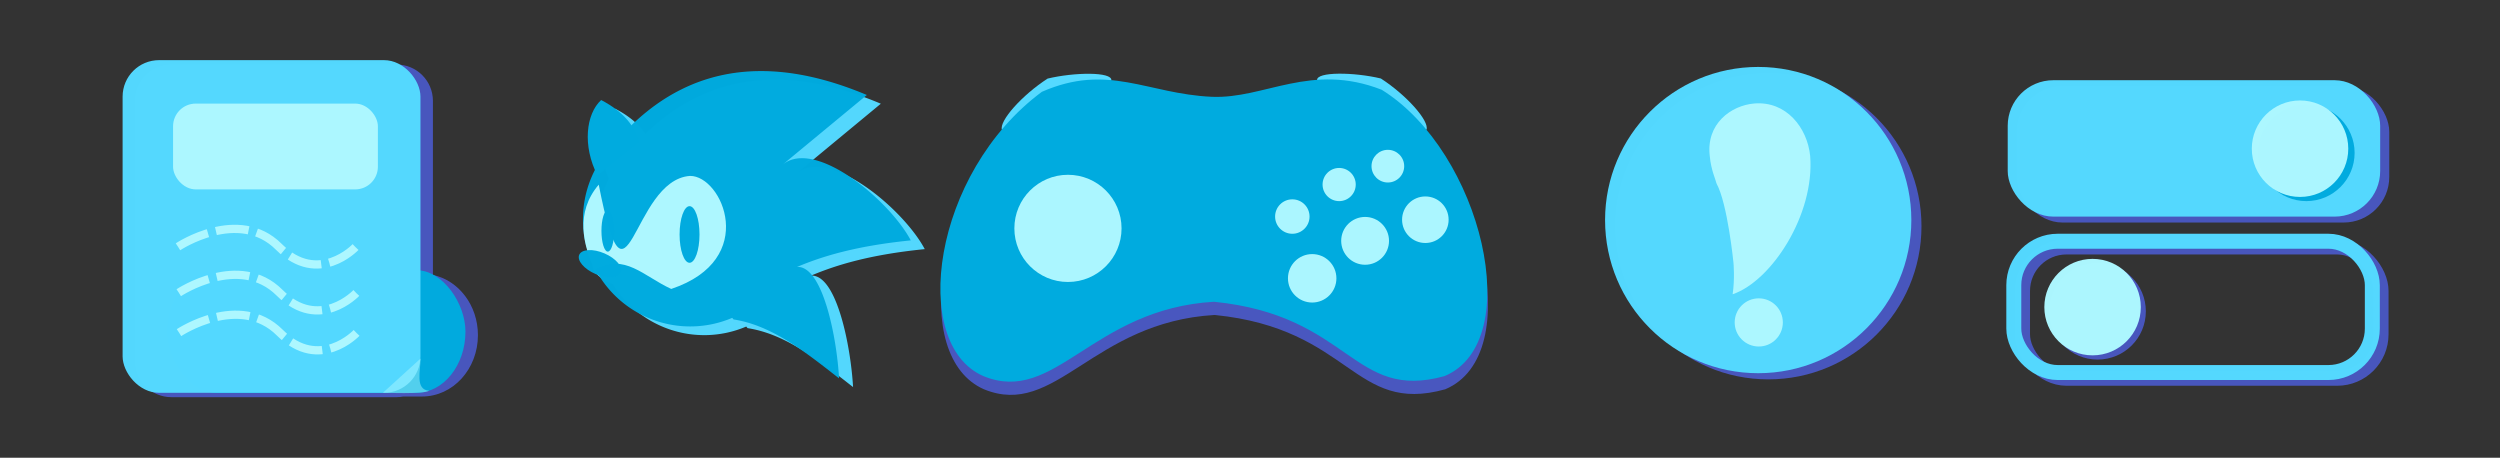 <?xml version="1.0" encoding="UTF-8" standalone="no"?>
<!-- Created with Inkscape (http://www.inkscape.org/) -->

<svg
   width="71mm"
   height="13mm"
   viewBox="0 0 71 13"
   version="1.1"
   id="svg420"
   xml:space="preserve"
   inkscape:version="1.2.1 (9c6d41e410, 2022-07-14)"
   sodipodi:docname="icons.svg"
   xmlns:inkscape="http://www.inkscape.org/namespaces/inkscape"
   xmlns:sodipodi="http://sodipodi.sourceforge.net/DTD/sodipodi-0.dtd"
   xmlns="http://www.w3.org/2000/svg"
   xmlns:svg="http://www.w3.org/2000/svg"><rect x="0" y="0" width="71" height="13" fill="#333333" stroke="none"/><sodipodi:namedview
     id="namedview422"
     pagecolor="#505050"
     bordercolor="#eeeeee"
     borderopacity="1"
     inkscape:showpageshadow="0"
     inkscape:pageopacity="0"
     inkscape:pagecheckerboard="0"
     inkscape:deskcolor="#505050"
     inkscape:document-units="mm"
     showgrid="false"
     showguides="true"
     inkscape:zoom="2.1592346"
     inkscape:cx="225.77445"
     inkscape:cy="105.12984"
     inkscape:window-width="1920"
     inkscape:window-height="1019"
     inkscape:window-x="0"
     inkscape:window-y="32"
     inkscape:window-maximized="1"
     inkscape:current-layer="layer1"><sodipodi:guide
       position="19.594,11.277"
       orientation="0,-1"
       id="guide4332"
       inkscape:locked="false" /><sodipodi:guide
       position="31.607,1.722"
       orientation="0,-1"
       id="guide4334"
       inkscape:locked="false" /></sodipodi:namedview><defs
     id="defs417" /><g
     inkscape:label="Ebene 1"
     inkscape:groupmode="layer"
     id="layer1"><path
       style="fill:#54d9ff;fill-opacity:1;stroke:none;stroke-width:0.265px;stroke-linecap:butt;stroke-linejoin:miter;stroke-opacity:1"
       d="m 29.752,2.232 c 0.758,-0.182 1.834,-0.198 1.811,0.049 L 28.455,3.688 C 28.369,3.436 29.029,2.699 29.752,2.232 Z"
       id="path17773"
       sodipodi:nodetypes="cccc" /><path
       id="rect1402-7-3"
       style="opacity:0.99;fill:#4957bf;fill-opacity:1;stroke:none;stroke-width:12.347;stroke-linecap:round;stroke-linejoin:round;paint-order:stroke fill markers"
       d="m 4.871,1.832 c -0.574,0 -1.036,0.462 -1.036,1.036 V 10.244 c 0,0.574 0.462,1.036 1.036,1.036 h 6.387 c 0.067,0 0.132,-0.007 0.195,-0.019 h 0.531 c 0.88,0 1.589,-0.777 1.589,-1.743 0,-0.849 -0.548,-1.553 -1.278,-1.71 V 2.868 c 0,-0.574 -0.462,-1.036 -1.036,-1.036 z" /><rect
       style="opacity:0.99;fill:#00abdf;fill-opacity:1;stroke:none;stroke-width:12.347;stroke-linecap:round;stroke-linejoin:round;paint-order:stroke fill markers"
       id="rect1402-7"
       width="8.459"
       height="3.486"
       x="4.76"
       y="7.672"
       rx="1.404"
       ry="1.743" /><rect
       style="opacity:0.99;fill:#54d9ff;fill-opacity:1;stroke:none;stroke-width:12.347;stroke-linecap:round;stroke-linejoin:round;stroke-opacity:0.835;paint-order:stroke fill markers"
       id="rect1402"
       width="8.459"
       height="9.448"
       x="3.482"
       y="1.708"
       rx="1.036"
       ry="1.036" /><g
       id="g3141"
       transform="translate(-15.132,-4.883)"
       style="stroke:#adf7ff;stroke-opacity:1"><path
         style="fill:none;fill-opacity:1;stroke:#adf7ff;stroke-width:0.234;stroke-linecap:butt;stroke-linejoin:miter;stroke-dasharray:0.936, 0.234;stroke-dashoffset:0;stroke-opacity:1"
         d="m 20.21,13.195 c 0,0 1.719,-1.142 2.861,0 1.126,1.126 2.179,0.01 2.179,0.01"
         id="path60244-1"
         sodipodi:nodetypes="ccc" /><path
         style="fill:none;fill-opacity:1;stroke:#adf7ff;stroke-width:0.234;stroke-linecap:butt;stroke-linejoin:miter;stroke-dasharray:0.936, 0.234;stroke-dashoffset:0;stroke-opacity:1"
         d="m 20.217,14.329 c 0,0 1.719,-1.142 2.861,0 1.126,1.126 2.179,0.01 2.179,0.01"
         id="path60244-4-5"
         sodipodi:nodetypes="ccc" /><path
         style="fill:none;fill-opacity:1;stroke:#adf7ff;stroke-width:0.234;stroke-linecap:butt;stroke-linejoin:miter;stroke-dasharray:0.936, 0.234;stroke-dashoffset:0;stroke-opacity:1"
         d="m 20.188,11.891 c 0,0 1.719,-1.142 2.861,0 1.126,1.126 2.179,0.01 2.179,0.01"
         id="path60244-3-9"
         sodipodi:nodetypes="ccc" /></g><rect
       style="opacity:0.99;fill:#adf7ff;fill-opacity:1;stroke:none;stroke-width:12.347;stroke-linecap:round;stroke-linejoin:round;stroke-opacity:0.835;paint-order:stroke fill markers"
       id="rect4107"
       width="5.817"
       height="2.437"
       x="4.915"
       y="2.942"
       rx="0.644"
       ry="0.644" /><path
       style="fill:#adf7ff;fill-opacity:0.468;stroke:none;stroke-width:0.265px;stroke-linecap:butt;stroke-linejoin:miter;stroke-opacity:1"
       d="M 12.187,11.097 C 11.781,11.067 11.944,10.529 11.944,10.182 l -1.069,0.973 c 0,0 1.177,0.045 1.311,-0.058 z"
       id="path4227"
       sodipodi:nodetypes="ccccc" /><g
       id="g6394"
       transform="translate(10.119)"><rect
         style="opacity:0.99;fill:#4957bf;fill-opacity:1;stroke:none;stroke-width:15.44;stroke-linecap:round;stroke-linejoin:round;stroke-opacity:0.835;paint-order:stroke fill markers"
         id="rect1402-9-6-61"
         width="10.578"
         height="3.874"
         x="47.158"
         y="2.446"
         rx="1.295"
         ry="1.295" /><rect
         style="opacity:0.99;fill:#54d9ff;fill-opacity:1;stroke:none;stroke-width:15.44;stroke-linecap:round;stroke-linejoin:round;stroke-opacity:0.835;paint-order:stroke fill markers"
         id="rect1402-9-6"
         width="10.578"
         height="3.874"
         x="46.9"
         y="2.278"
         rx="1.295"
         ry="1.295" /><rect
         style="opacity:0.99;fill:none;fill-opacity:1;stroke:#4957bf;stroke-width:0.425;stroke-linecap:round;stroke-linejoin:round;stroke-dasharray:none;stroke-opacity:1;paint-order:stroke fill markers"
         id="rect1402-9-6-6-8"
         width="10.182"
         height="3.729"
         x="47.321"
         y="7.014"
         rx="1.247"
         ry="1.247" /><rect
         style="opacity:0.99;fill:none;fill-opacity:1;stroke:#54d9ff;stroke-width:0.425;stroke-linecap:round;stroke-linejoin:round;stroke-dasharray:none;stroke-opacity:1;paint-order:stroke fill markers"
         id="rect1402-9-6-6"
         width="10.182"
         height="3.729"
         x="47.073"
         y="6.851"
         rx="1.247"
         ry="1.247" /><circle
         style="opacity:0.99;fill:#00abdf;fill-opacity:1;stroke:none;stroke-width:15.44;stroke-linecap:round;stroke-linejoin:round;stroke-opacity:0.835;paint-order:stroke fill markers"
         id="path5959-9"
         cx="55.382"
         cy="4.342"
         r="1.37" /><circle
         style="opacity:0.99;fill:#adf7ff;fill-opacity:1;stroke:none;stroke-width:15.44;stroke-linecap:round;stroke-linejoin:round;stroke-opacity:0.835;paint-order:stroke fill markers"
         id="path5959"
         cx="55.202"
         cy="4.223"
         r="1.37" /><circle
         style="opacity:0.99;fill:#4957bf;fill-opacity:1;stroke:none;stroke-width:15.44;stroke-linecap:round;stroke-linejoin:round;stroke-opacity:0.835;paint-order:stroke fill markers"
         id="path5959-2-7"
         cx="49.453"
         cy="8.842"
         r="1.37" /><circle
         style="opacity:0.99;fill:#adf7ff;fill-opacity:1;stroke:none;stroke-width:15.44;stroke-linecap:round;stroke-linejoin:round;stroke-opacity:0.835;paint-order:stroke fill markers"
         id="path5959-2"
         cx="49.31"
         cy="8.722"
         r="1.37" /></g><g
       id="g16144"
       transform="translate(-44.161,-0.624)"><path
         id="path13720-2"
         style="opacity:0.99;fill:#54d9ff;fill-opacity:1;stroke:none;stroke-width:0.353;stroke-linecap:round;stroke-linejoin:round;stroke-dasharray:none;stroke-opacity:1;paint-order:stroke fill markers"
         d="M 66.11,2.889 C 64.733,2.905 63.529,3.423 62.491,4.428 62.316,4.169 62.04,3.922 61.631,3.711 61.224,4.084 61.11,4.908 61.455,5.703 a 3.048,3.048 0 0 0 -0.34,1.39 3.048,3.048 0 0 0 0.132,0.882 0.642,0.319 23.217 0 0 -0.239,0.132 0.642,0.319 23.217 0 0 0.464,0.546 0.642,0.319 23.217 0 0 0.094,0.036 3.048,3.048 0 0 0 2.597,1.453 3.048,3.048 0 0 0 1.191,-0.244 l 0.038,0.045 c 1.083,0.166 2.039,0.923 2.996,1.674 -0.064,-1.152 -0.465,-3.208 -1.195,-3.165 0.713,-0.3 1.664,-0.596 3.231,-0.753 -0.601,-1.135 -2.714,-2.907 -3.636,-2.153 a 3.048,3.048 0 0 0 -5.17e-4,-5.167e-4 l 2.389,-1.976 C 68.073,3.103 67.051,2.878 66.11,2.889 Z" /><path
         id="path13720"
         style="opacity:0.99;fill:#00abdf;fill-opacity:1;stroke:none;stroke-width:0.353;stroke-linecap:round;stroke-linejoin:round;stroke-dasharray:none;stroke-opacity:1;paint-order:stroke fill markers"
         d="m 65.712,2.643 c -1.583,0.018 -2.939,0.701 -4.076,2.025 a 3.048,3.048 0 0 0 -0.919,2.179 3.048,3.048 0 0 0 3.048,3.048 3.048,3.048 0 0 0 1.191,-0.244 l 0.038,0.045 c 1.083,0.166 2.039,0.923 2.996,1.674 C 67.928,10.218 67.526,8.162 66.796,8.205 67.508,7.905 68.46,7.609 70.027,7.451 69.426,6.316 67.313,4.545 66.391,5.298 a 3.048,3.048 0 0 0 -5.16e-4,-5.167e-4 l 2.389,-1.976 C 67.675,2.857 66.654,2.632 65.712,2.643 Z" /><path
         style="fill:#adf7ff;fill-opacity:1;stroke:none;stroke-width:0.265px;stroke-linecap:butt;stroke-linejoin:miter;stroke-opacity:1"
         d="m 61.055,8.277 c 0.855,-0.468 1.37,0.185 2.169,0.553 2.507,-0.838 1.444,-3.22 0.533,-3.21 -1.68,0.116 -1.769,4.44 -2.592,0.248 -0.673,0.788 -0.448,1.726 -0.111,2.409 z"
         id="path13829"
         sodipodi:nodetypes="ccccc" /><ellipse
         style="opacity:0.99;fill:#00abdf;fill-opacity:1;stroke:none;stroke-width:0.353;stroke-linecap:round;stroke-linejoin:round;stroke-dasharray:none;stroke-opacity:0.755;paint-order:stroke fill markers"
         id="path13888"
         cx="61.423"
         cy="7.18"
         ry="0.59"
         rx="0.181" /><ellipse
         style="opacity:0.99;fill:#00abdf;fill-opacity:1;stroke:none;stroke-width:0.353;stroke-linecap:round;stroke-linejoin:round;stroke-dasharray:none;stroke-opacity:0.755;paint-order:stroke fill markers"
         id="path13883"
         cx="63.744"
         cy="7.283"
         rx="0.283"
         ry="0.804" /><path
         style="fill:#00abdf;fill-opacity:1;stroke:none;stroke-width:0.265px;stroke-linecap:butt;stroke-linejoin:miter;stroke-opacity:1"
         d="M 61.128,5.605 C 60.699,4.766 60.801,3.861 61.234,3.465 c 0.657,0.34 0.971,0.769 1.075,1.199 z"
         id="path14360"
         sodipodi:nodetypes="cccc" /><ellipse
         style="opacity:0.99;fill:#00abdf;fill-opacity:1;stroke:none;stroke-width:0.353;stroke-linecap:round;stroke-linejoin:round;stroke-dasharray:none;stroke-opacity:0.755;paint-order:stroke fill markers"
         id="path14414"
         cx="16.67"
         cy="59.443"
         rx="0.319"
         ry="0.642"
         transform="rotate(-66.783)" /></g><path
       style="fill:#54d9ff;fill-opacity:1;stroke:none;stroke-width:0.265px;stroke-linecap:butt;stroke-linejoin:miter;stroke-opacity:1"
       d="M 39.216,2.229 C 38.458,2.047 37.382,2.031 37.405,2.278 l 3.108,1.407 C 40.599,3.433 39.939,2.696 39.216,2.229 Z"
       id="path17773-2"
       sodipodi:nodetypes="cccc" /><path
       style="fill:#4957bf;fill-opacity:1;stroke:none;stroke-width:0.265px;stroke-linecap:butt;stroke-linejoin:miter;stroke-opacity:1"
       d="m 27.946,11.056 c 2.039,0.837 3.078,-1.908 6.549,-2.111 3.891,0.389 3.937,2.836 6.549,2.111 C 43.378,10.078 42.109,4.693 39.256,2.923 37.237,2.139 35.94,3.188 34.432,3.125 32.594,3.041 31.491,2.158 29.608,2.983 26.491,5.292 25.845,10.142 27.946,11.056 Z"
       id="path16977-2"
       sodipodi:nodetypes="ccccccc" /><path
       style="fill:#00abdf;fill-opacity:1;stroke:none;stroke-width:0.265px;stroke-linecap:butt;stroke-linejoin:miter;stroke-opacity:1"
       d="m 27.928,10.681 c 2.039,0.837 3.078,-1.908 6.549,-2.111 3.891,0.389 3.937,2.836 6.549,2.111 C 43.36,9.702 42.091,4.318 39.238,2.548 37.219,1.764 35.921,2.813 34.414,2.749 32.576,2.666 31.472,1.783 29.59,2.607 26.473,4.916 25.827,9.767 27.928,10.681 Z"
       id="path16977"
       sodipodi:nodetypes="ccccccc" /><circle
       style="opacity:0.99;fill:#adf7ff;fill-opacity:1;stroke:none;stroke-width:0.353;stroke-linecap:round;stroke-linejoin:round;stroke-dasharray:none;stroke-opacity:0.755;paint-order:stroke fill markers"
       id="path17031"
       cx="37.266"
       cy="7.904"
       r="0.688" /><circle
       style="opacity:0.99;fill:#adf7ff;fill-opacity:1;stroke:none;stroke-width:0.353;stroke-linecap:round;stroke-linejoin:round;stroke-dasharray:none;stroke-opacity:0.755;paint-order:stroke fill markers"
       id="path17033"
       cx="38.769"
       cy="6.84"
       r="0.679" /><circle
       style="opacity:0.99;fill:#adf7ff;fill-opacity:1;stroke:none;stroke-width:0.353;stroke-linecap:round;stroke-linejoin:round;stroke-dasharray:none;stroke-opacity:0.755;paint-order:stroke fill markers"
       id="path17035"
       cx="40.48"
       cy="6.24"
       r="0.661" /><circle
       style="opacity:0.99;fill:#adf7ff;fill-opacity:1;stroke:none;stroke-width:0.353;stroke-linecap:round;stroke-linejoin:round;stroke-dasharray:none;stroke-opacity:0.755;paint-order:stroke fill markers"
       id="path17037"
       cx="39.415"
       cy="4.719"
       r="0.464" /><circle
       style="opacity:0.99;fill:#adf7ff;fill-opacity:1;stroke:none;stroke-width:0.353;stroke-linecap:round;stroke-linejoin:round;stroke-dasharray:none;stroke-opacity:0.755;paint-order:stroke fill markers"
       id="path17039"
       cx="38.032"
       cy="5.241"
       r="0.471" /><circle
       style="opacity:0.99;fill:#adf7ff;fill-opacity:1;stroke:none;stroke-width:0.353;stroke-linecap:round;stroke-linejoin:round;stroke-dasharray:none;stroke-opacity:0.755;paint-order:stroke fill markers"
       id="path17041"
       cx="36.702"
       cy="6.15"
       r="0.489" /><circle
       style="opacity:0.99;fill:#adf7ff;fill-opacity:1;stroke:none;stroke-width:0.353;stroke-linecap:round;stroke-linejoin:round;stroke-dasharray:none;stroke-opacity:0.755;paint-order:stroke fill markers"
       id="path17043"
       cx="30.33"
       cy="6.486"
       r="1.522" /><g
       id="g18104"
       transform="translate(-16.91)"><circle
         style="opacity:0.99;fill:#4957bf;fill-opacity:1;stroke:none;stroke-width:0.353;stroke-linecap:round;stroke-linejoin:round;stroke-dasharray:none;stroke-opacity:0.755;paint-order:stroke fill markers"
         id="path17901-8"
         cx="67.131"
         cy="6.425"
         r="4.349" /><circle
         style="opacity:0.99;fill:#54d9ff;fill-opacity:1;stroke:none;stroke-width:0.353;stroke-linecap:round;stroke-linejoin:round;stroke-dasharray:none;stroke-opacity:0.755;paint-order:stroke fill markers"
         id="path17901"
         cx="66.843"
         cy="6.25"
         r="4.349" /><path
         id="path1255-1-2-4"
         style="fill:#adf7ff;fill-opacity:1;stroke:none;stroke-width:0.102;stroke-linecap:butt;stroke-linejoin:miter;stroke-miterlimit:4;stroke-dasharray:none;stroke-opacity:1"
         d="m 66.117,8.357 c 0.065,-0.433 0.024,-0.89 0.024,-0.89 0,0 -0.166,-1.682 -0.482,-2.257 -0.02,-0.095 -0.155,-0.386 -0.189,-0.756 -0.124,-0.941 0.608,-1.461 1.263,-1.515 0.908,-0.074 1.506,0.688 1.586,1.49 0.133,1.665 -1.098,3.554 -2.202,3.928 z"
         sodipodi:nodetypes="ccccccc" /><circle
         style="opacity:0.99;fill:#adf7ff;fill-opacity:1;stroke:none;stroke-width:0.353;stroke-linecap:round;stroke-linejoin:round;stroke-dasharray:none;stroke-opacity:0.755;paint-order:stroke fill markers"
         id="path18009"
         cx="66.859"
         cy="9.157"
         r="0.684" /></g></g></svg>
